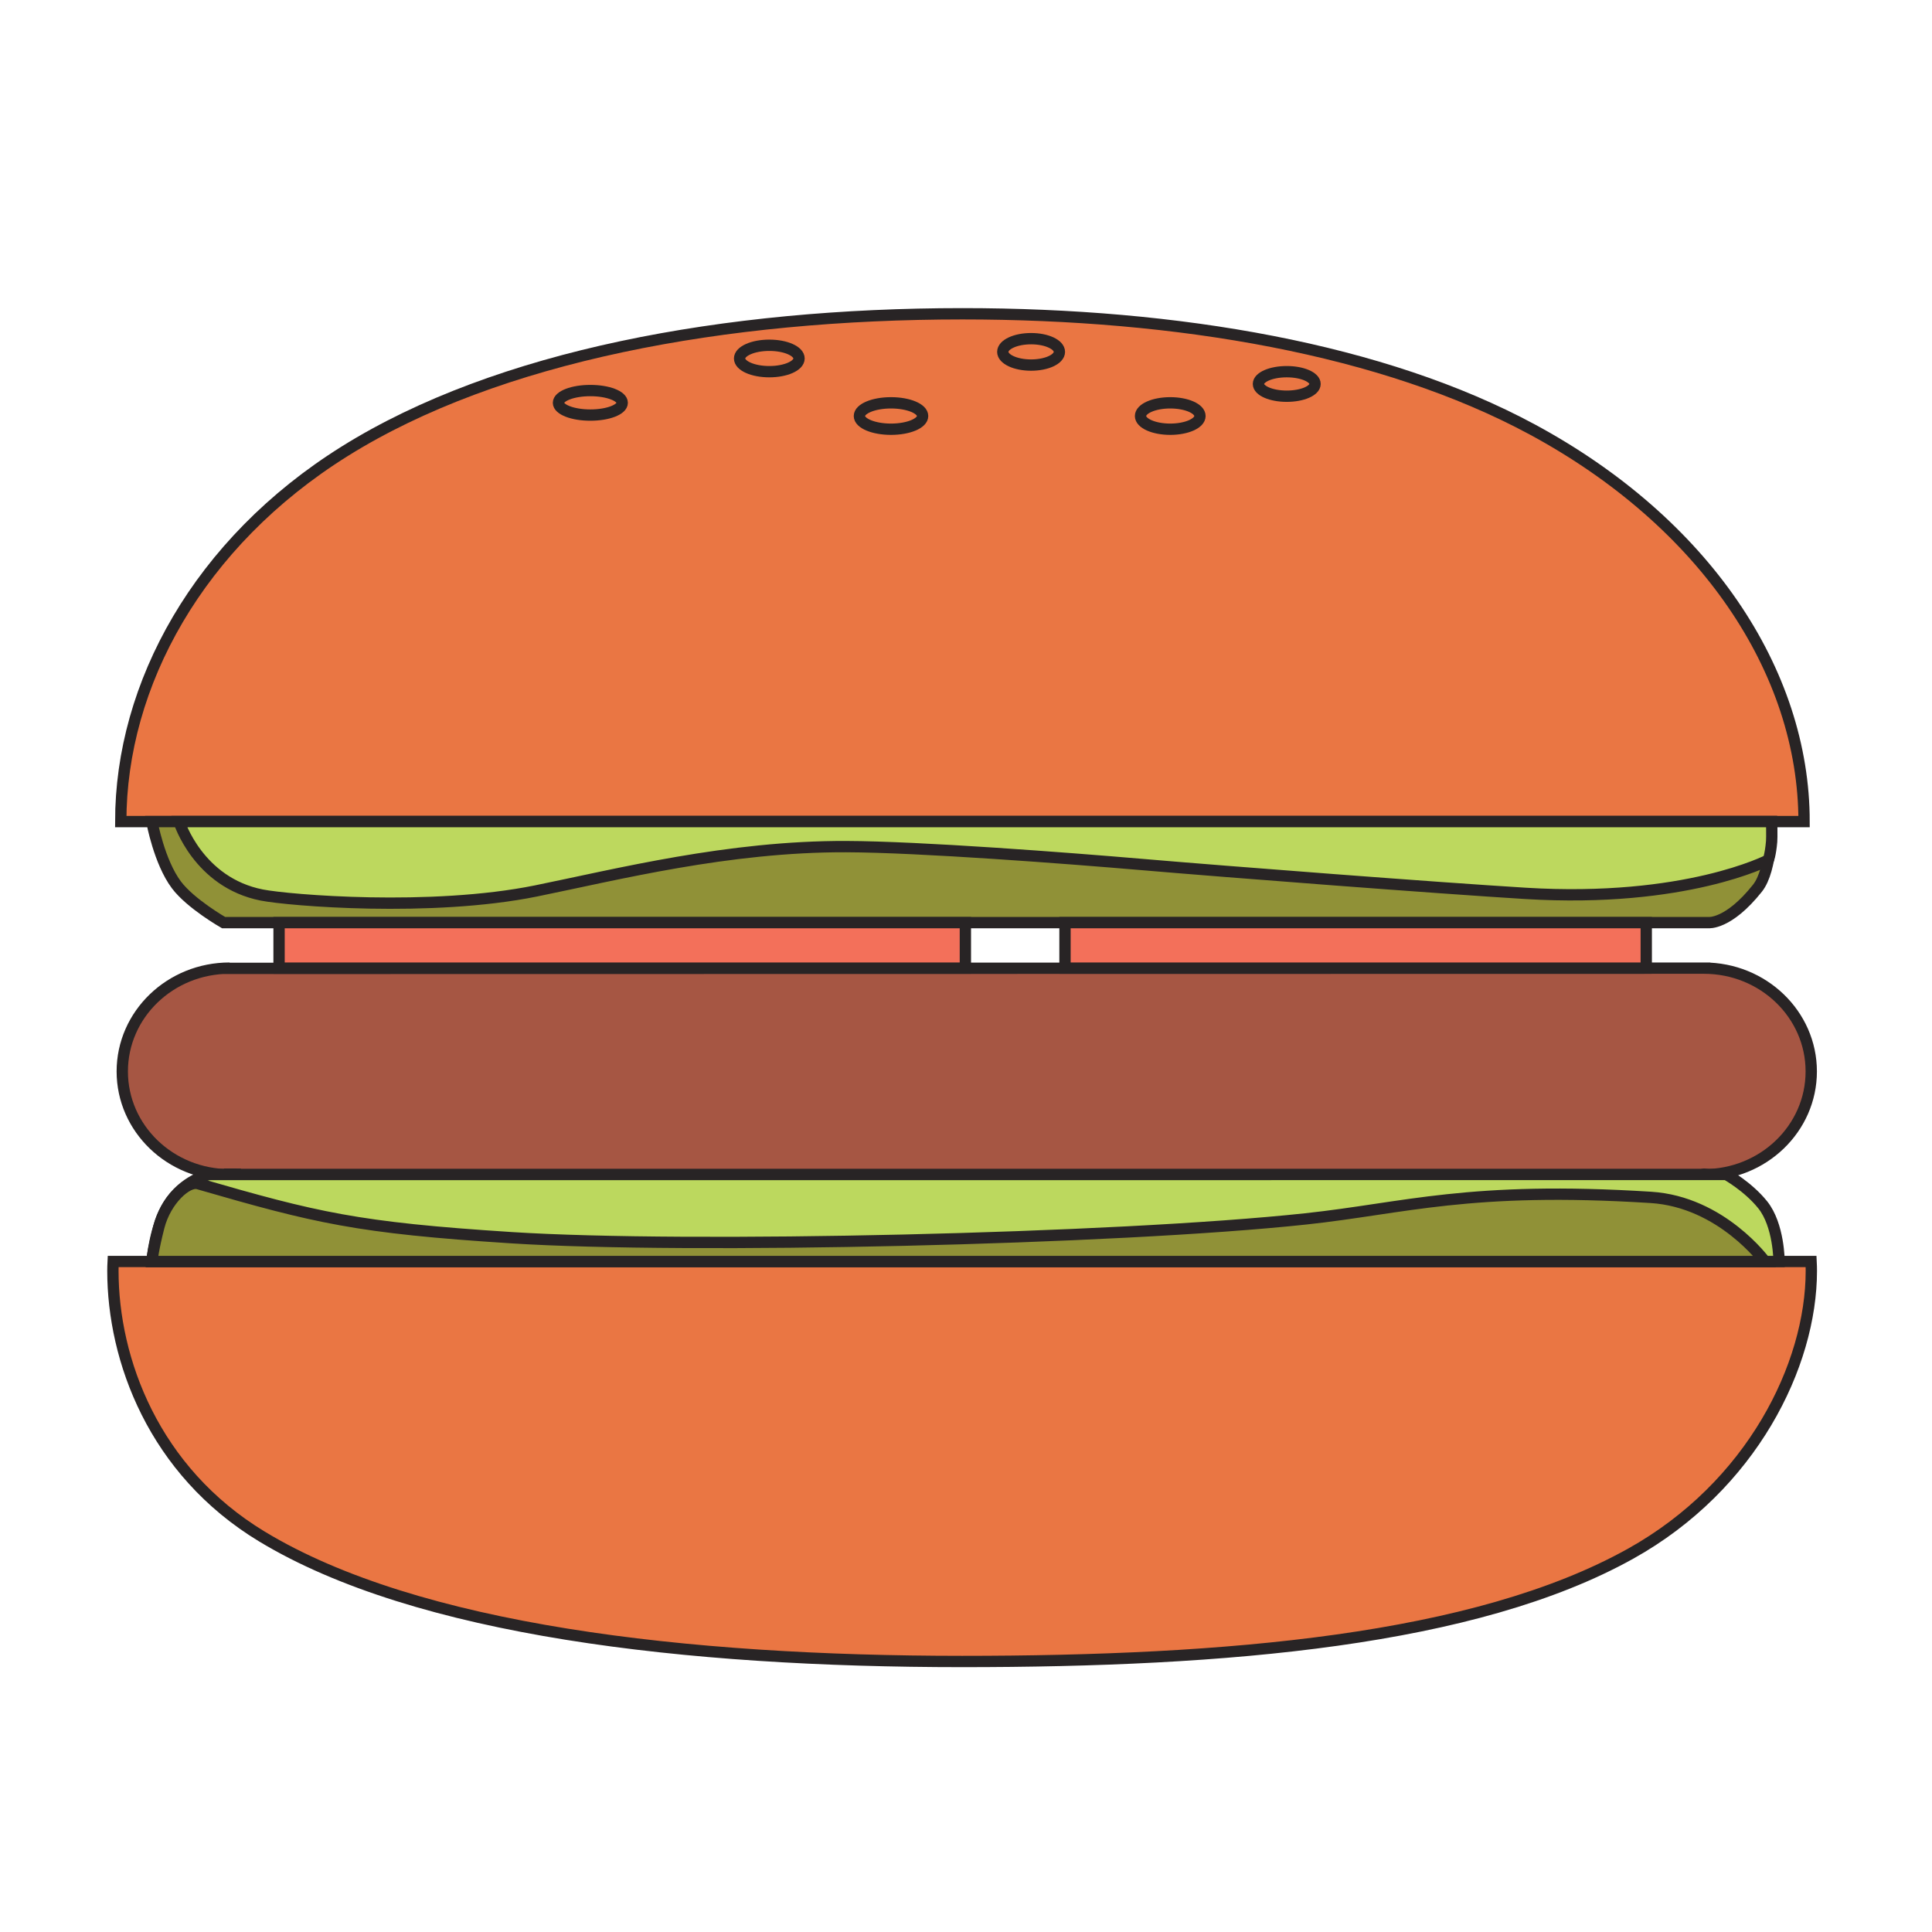 <?xml version="1.0" encoding="utf-8"?>
<!-- Generator: Adobe Illustrator 15.0.0, SVG Export Plug-In  -->
<!DOCTYPE svg PUBLIC "-//W3C//DTD SVG 1.1//EN" "http://www.w3.org/Graphics/SVG/1.1/DTD/svg11.dtd">
<svg version="1.1"
	 xmlns="http://www.w3.org/2000/svg" xmlns:xlink="http://www.w3.org/1999/xlink" xmlns:a="http://ns.adobe.com/AdobeSVGViewerExtensions/3.0/"
	 x="0px" y="0px" width="256px" height="256px" viewBox="-14.21 -40.827 256 256" enable-background="new -14.21 -40.827 256 256"
	 xml:space="preserve">
<defs>
</defs>
<g>
	<g>
		<path fill="#EA7643" stroke="#282425" stroke-width="1.5" stroke-miterlimit="10" d="M113.313,0.75
			c-31.504,0-61.569,5.548-81.851,18.222C12.093,31.076,1.79,49.885,1.79,68.039h223.048c0-19.943-13.181-39.644-36.025-51.966
			C169.088,5.435,141.853,0.75,113.313,0.75z"/>
	</g>
</g>
<g>
	<g>
		<path fill="#EA7643" stroke="#282425" stroke-width="1.5" stroke-miterlimit="10" d="M0.75,127.569
			c0,11.756,5.384,26.507,19.74,35.197c20.551,12.44,56.198,16.563,92.786,16.563c34.958,0,67.942-2.781,88.581-14.285
			c16.053-8.947,23.945-24.97,23.945-37.476c0-0.415-0.013-0.828-0.034-1.241H0.784C0.763,126.741,0.75,127.154,0.75,127.569z"/>
	</g>
</g>
<g>
	<g>
		<path fill="#A65643" stroke="#282425" stroke-width="1.5" stroke-miterlimit="10" d="M16.21,87.456
			c-7.852,0-14.218,6.128-14.218,13.688s6.366,13.688,14.218,13.688c0.506,0,1.005-0.027,1.498-0.077H16.21v0.077h196.205
			l-0.843-0.077c0,0-0.506,0.077,0,0.077c7.852,0,14.218-6.128,14.218-13.688s-6.366-13.688-14.218-13.688h0.843L15.277,87.488
			L16.21,87.456z"/>
	</g>
</g>
<path fill="#909137" stroke="#282425" stroke-width="1.5" stroke-miterlimit="10" d="M5.915,68.039H220.54
	c0,0,0.11,6.324-1.875,8.821c-3.875,4.875-6.5,4.563-6.5,4.563H15.415c0,0-4.375-2.5-6.25-5C6.884,73.381,5.915,68.039,5.915,68.039
	z"/>
<path fill="#BCD85E" stroke="#282425" stroke-width="1.5" stroke-miterlimit="10" d="M5.915,126.328c0,0,0.415-4.606,2.152-7.453
	c2.056-3.368,5.431-4.077,5.431-4.077H214.54c0,0,2.855,1.582,4.809,4.007c2.177,2.702,2.177,7.523,2.177,7.523H5.915z"/>
<path fill="#BDD85E" stroke="#282425" stroke-width="1.5" stroke-miterlimit="10" d="M9.517,68.039c0,0,2.523,8.076,10.973,9.732
	c3.598,0.705,22.425,2.277,36.332-0.546c10.735-2.18,25.469-5.927,41.101-5.872c9.8,0.035,29.366,1.532,39.13,2.367
	c11.583,0.991,39.258,3.119,50.862,3.828c21.25,1.299,32.185-4.414,32.185-4.414s0.285-0.652,0.441-2.461
	c0.051-0.583-0.001-2.634-0.001-2.634H9.517z"/>
<rect x="22.767" y="81.427" fill="#F3705A" stroke="#282425" stroke-width="1.5" stroke-miterlimit="10" width="90.94" height="6.029"/>
<rect x="126.908" y="81.427" fill="#F3705A" stroke="#282425" stroke-width="1.5" stroke-miterlimit="10" width="77.019" height="6.029"/>
<path fill="#909137" stroke="#282425" stroke-width="1.5" stroke-miterlimit="10" d="M12.04,116.015
	c15.649,4.524,21.012,5.844,41.5,7.158c23.375,1.5,80.076,0.213,105.249-2.489c13.138-1.41,21.668-4.368,45.746-2.852
	c9.38,0.591,15.127,8.496,15.127,8.496H5.915c0,0,0.125-1.479,0.927-4.599C7.759,118.159,10.622,115.604,12.04,116.015z"/>
<ellipse fill="none" stroke="#282425" stroke-width="1.5" stroke-miterlimit="10" cx="64.014" cy="12.548" rx="4.224" ry="1.625"/>
<ellipse fill="none" stroke="#282425" stroke-width="1.5" stroke-miterlimit="10" cx="87.728" cy="6.673" rx="3.938" ry="1.75"/>
<ellipse fill="none" stroke="#282425" stroke-width="1.5" stroke-miterlimit="10" cx="103.853" cy="14.298" rx="4.188" ry="1.75"/>
<ellipse fill="none" stroke="#282425" stroke-width="1.5" stroke-miterlimit="10" cx="122.415" cy="5.798" rx="3.75" ry="1.75"/>
<ellipse fill="none" stroke="#282425" stroke-width="1.5" stroke-miterlimit="10" cx="140.853" cy="14.298" rx="3.938" ry="1.75"/>
<ellipse fill="none" stroke="#282425" stroke-width="1.5" stroke-miterlimit="10" cx="156.29" cy="10.048" rx="3.75" ry="1.625"/>
</svg>
